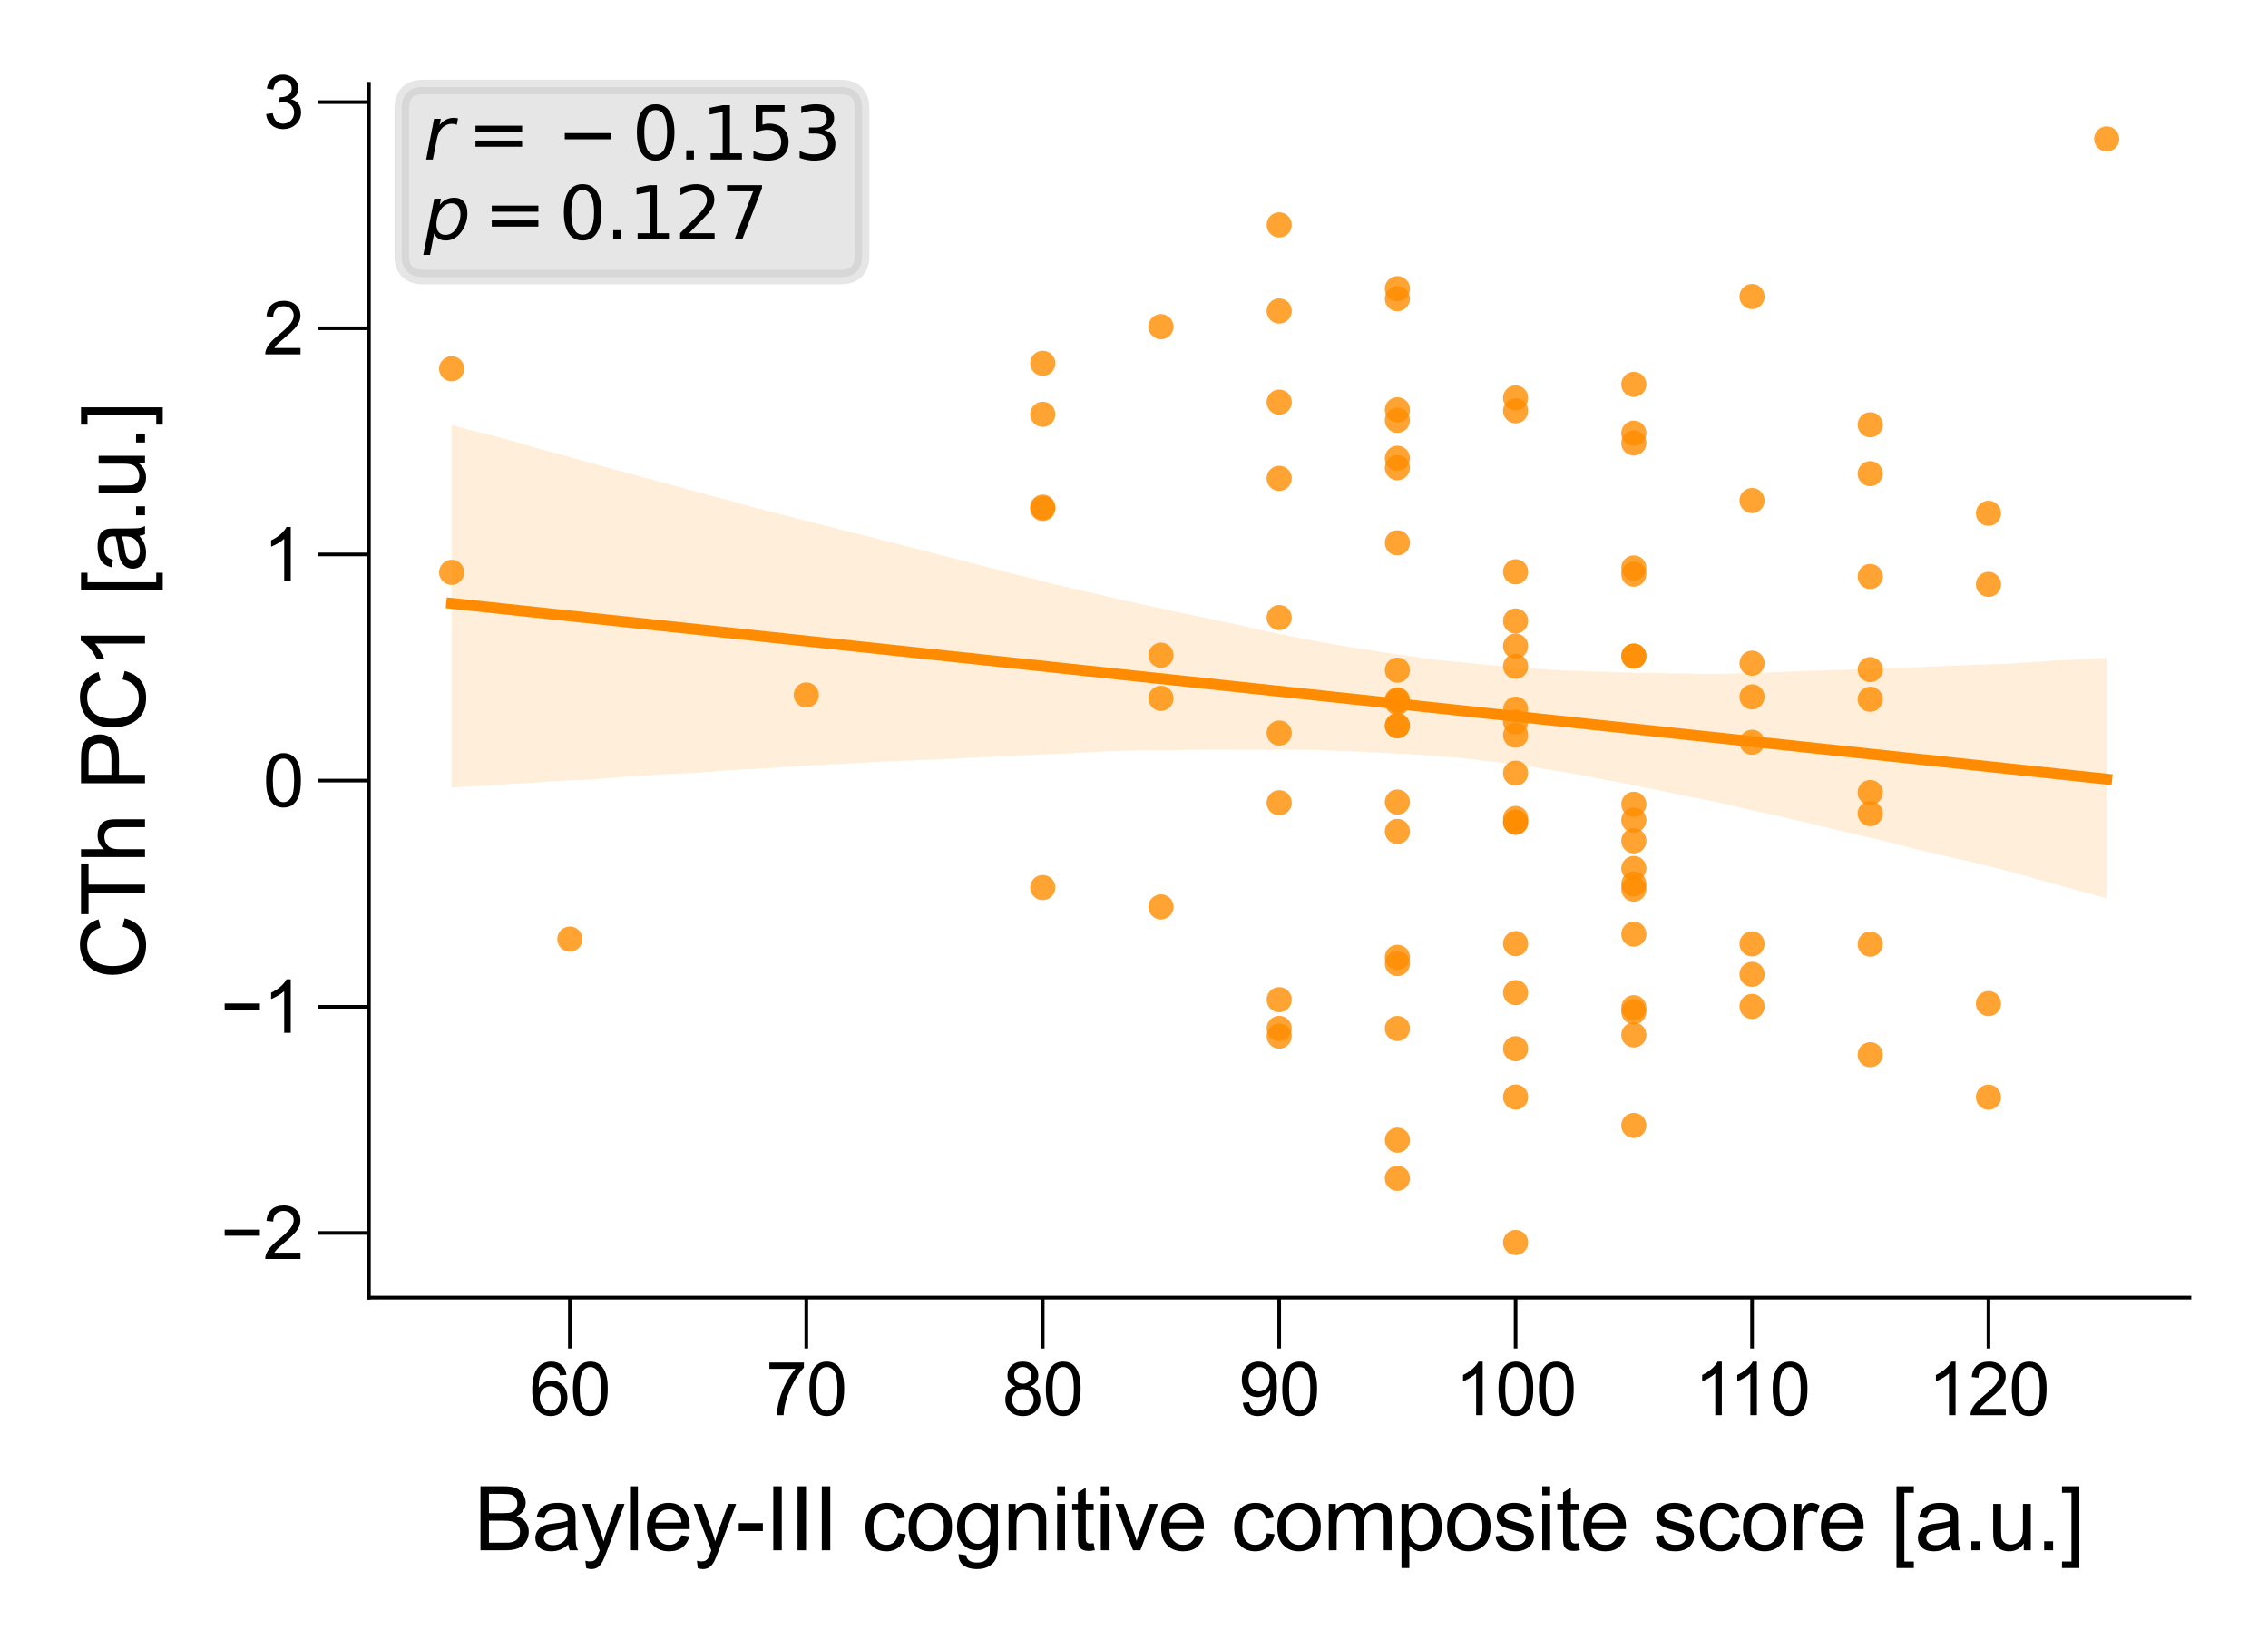 <?xml version="1.0" encoding="utf-8" standalone="no"?>
<!DOCTYPE svg PUBLIC "-//W3C//DTD SVG 1.1//EN"
  "http://www.w3.org/Graphics/SVG/1.1/DTD/svg11.dtd">
<svg xmlns:xlink="http://www.w3.org/1999/xlink" width="155.906pt" height="113.386pt" viewBox="0 0 155.906 113.386" xmlns="http://www.w3.org/2000/svg" version="1.1">
 <defs>
  <style type="text/css">*{stroke-linejoin: round; stroke-linecap: butt}</style>
 </defs>
 <g id="figure_1">
  <g id="patch_1">
   <path d="M 0 113.386 
L 155.906 113.386 
L 155.906 0 
L 0 0 
z
" style="fill: #ffffff"/>
  </g>
  <g id="axes_1">
   <g id="patch_2">
    <path d="M 25.36 89.218 
L 150.506 89.218 
L 150.506 5.759 
L 25.36 5.759 
z
" style="fill: #ffffff"/>
   </g>
   <g id="PathCollection_1">
    <defs>
     <path id="C0_0_7a304522f4" d="M 0 0.866 
C 0.23 0.866 0.45 0.775 0.612 0.612 
C 0.775 0.45 0.866 0.23 0.866 -0 
C 0.866 -0.23 0.775 -0.45 0.612 -0.612 
C 0.45 -0.775 0.23 -0.866 0 -0.866 
C -0.23 -0.866 -0.45 -0.775 -0.612 -0.612 
C -0.775 -0.45 -0.866 -0.23 -0.866 0 
C -0.866 0.23 -0.775 0.45 -0.612 0.612 
C -0.45 0.775 -0.23 0.866 0 0.866 
z
"/>
    </defs>
    <g clip-path="url(#pf66a30c8e8)">
     <use xlink:href="#C0_0_7a304522f4" x="87.933" y="55.193" style="fill: #ff8c00; fill-opacity: 0.8"/>
    </g>
    <g clip-path="url(#pf66a30c8e8)">
     <use xlink:href="#C0_0_7a304522f4" x="39.175" y="64.567" style="fill: #ff8c00; fill-opacity: 0.8"/>
    </g>
    <g clip-path="url(#pf66a30c8e8)">
     <use xlink:href="#C0_0_7a304522f4" x="71.68" y="61.022" style="fill: #ff8c00; fill-opacity: 0.8"/>
    </g>
    <g clip-path="url(#pf66a30c8e8)">
     <use xlink:href="#C0_0_7a304522f4" x="96.059" y="65.82" style="fill: #ff8c00; fill-opacity: 0.8"/>
    </g>
    <g clip-path="url(#pf66a30c8e8)">
     <use xlink:href="#C0_0_7a304522f4" x="136.691" y="75.437" style="fill: #ff8c00; fill-opacity: 0.8"/>
    </g>
    <g clip-path="url(#pf66a30c8e8)">
     <use xlink:href="#C0_0_7a304522f4" x="104.185" y="75.426" style="fill: #ff8c00; fill-opacity: 0.8"/>
    </g>
    <g clip-path="url(#pf66a30c8e8)">
     <use xlink:href="#C0_0_7a304522f4" x="104.185" y="85.425" style="fill: #ff8c00; fill-opacity: 0.8"/>
    </g>
    <g clip-path="url(#pf66a30c8e8)">
     <use xlink:href="#C0_0_7a304522f4" x="144.817" y="9.552" style="fill: #ff8c00; fill-opacity: 0.8"/>
    </g>
    <g clip-path="url(#pf66a30c8e8)">
     <use xlink:href="#C0_0_7a304522f4" x="112.312" y="26.428" style="fill: #ff8c00; fill-opacity: 0.8"/>
    </g>
    <g clip-path="url(#pf66a30c8e8)">
     <use xlink:href="#C0_0_7a304522f4" x="128.564" y="32.568" style="fill: #ff8c00; fill-opacity: 0.8"/>
    </g>
    <g clip-path="url(#pf66a30c8e8)">
     <use xlink:href="#C0_0_7a304522f4" x="112.312" y="39.048" style="fill: #ff8c00; fill-opacity: 0.8"/>
    </g>
    <g clip-path="url(#pf66a30c8e8)">
     <use xlink:href="#C0_0_7a304522f4" x="71.68" y="34.961" style="fill: #ff8c00; fill-opacity: 0.8"/>
    </g>
    <g clip-path="url(#pf66a30c8e8)">
     <use xlink:href="#C0_0_7a304522f4" x="55.427" y="47.78" style="fill: #ff8c00; fill-opacity: 0.8"/>
    </g>
    <g clip-path="url(#pf66a30c8e8)">
     <use xlink:href="#C0_0_7a304522f4" x="96.059" y="48.294" style="fill: #ff8c00; fill-opacity: 0.8"/>
    </g>
    <g clip-path="url(#pf66a30c8e8)">
     <use xlink:href="#C0_0_7a304522f4" x="120.438" y="45.596" style="fill: #ff8c00; fill-opacity: 0.8"/>
    </g>
    <g clip-path="url(#pf66a30c8e8)">
     <use xlink:href="#C0_0_7a304522f4" x="96.059" y="81.013" style="fill: #ff8c00; fill-opacity: 0.8"/>
    </g>
    <g clip-path="url(#pf66a30c8e8)">
     <use xlink:href="#C0_0_7a304522f4" x="96.059" y="48.166" style="fill: #ff8c00; fill-opacity: 0.8"/>
    </g>
    <g clip-path="url(#pf66a30c8e8)">
     <use xlink:href="#C0_0_7a304522f4" x="104.185" y="50.546" style="fill: #ff8c00; fill-opacity: 0.8"/>
    </g>
    <g clip-path="url(#pf66a30c8e8)">
     <use xlink:href="#C0_0_7a304522f4" x="112.312" y="71.153" style="fill: #ff8c00; fill-opacity: 0.8"/>
    </g>
    <g clip-path="url(#pf66a30c8e8)">
     <use xlink:href="#C0_0_7a304522f4" x="120.438" y="64.895" style="fill: #ff8c00; fill-opacity: 0.8"/>
    </g>
    <g clip-path="url(#pf66a30c8e8)">
     <use xlink:href="#C0_0_7a304522f4" x="128.564" y="72.515" style="fill: #ff8c00; fill-opacity: 0.8"/>
    </g>
    <g clip-path="url(#pf66a30c8e8)">
     <use xlink:href="#C0_0_7a304522f4" x="96.059" y="28.898" style="fill: #ff8c00; fill-opacity: 0.8"/>
    </g>
    <g clip-path="url(#pf66a30c8e8)">
     <use xlink:href="#C0_0_7a304522f4" x="104.185" y="72.103" style="fill: #ff8c00; fill-opacity: 0.8"/>
    </g>
    <g clip-path="url(#pf66a30c8e8)">
     <use xlink:href="#C0_0_7a304522f4" x="128.564" y="29.206" style="fill: #ff8c00; fill-opacity: 0.8"/>
    </g>
    <g clip-path="url(#pf66a30c8e8)">
     <use xlink:href="#C0_0_7a304522f4" x="104.185" y="42.696" style="fill: #ff8c00; fill-opacity: 0.8"/>
    </g>
    <g clip-path="url(#pf66a30c8e8)">
     <use xlink:href="#C0_0_7a304522f4" x="120.438" y="51.033" style="fill: #ff8c00; fill-opacity: 0.8"/>
    </g>
    <g clip-path="url(#pf66a30c8e8)">
     <use xlink:href="#C0_0_7a304522f4" x="112.312" y="77.378" style="fill: #ff8c00; fill-opacity: 0.8"/>
    </g>
    <g clip-path="url(#pf66a30c8e8)">
     <use xlink:href="#C0_0_7a304522f4" x="104.185" y="49.629" style="fill: #ff8c00; fill-opacity: 0.8"/>
    </g>
    <g clip-path="url(#pf66a30c8e8)">
     <use xlink:href="#C0_0_7a304522f4" x="112.312" y="30.459" style="fill: #ff8c00; fill-opacity: 0.8"/>
    </g>
    <g clip-path="url(#pf66a30c8e8)">
     <use xlink:href="#C0_0_7a304522f4" x="96.059" y="70.712" style="fill: #ff8c00; fill-opacity: 0.8"/>
    </g>
    <g clip-path="url(#pf66a30c8e8)">
     <use xlink:href="#C0_0_7a304522f4" x="87.933" y="68.732" style="fill: #ff8c00; fill-opacity: 0.8"/>
    </g>
    <g clip-path="url(#pf66a30c8e8)">
     <use xlink:href="#C0_0_7a304522f4" x="96.059" y="78.391" style="fill: #ff8c00; fill-opacity: 0.8"/>
    </g>
    <g clip-path="url(#pf66a30c8e8)">
     <use xlink:href="#C0_0_7a304522f4" x="128.564" y="46.037" style="fill: #ff8c00; fill-opacity: 0.8"/>
    </g>
    <g clip-path="url(#pf66a30c8e8)">
     <use xlink:href="#C0_0_7a304522f4" x="104.185" y="48.76" style="fill: #ff8c00; fill-opacity: 0.8"/>
    </g>
    <g clip-path="url(#pf66a30c8e8)">
     <use xlink:href="#C0_0_7a304522f4" x="104.185" y="64.88" style="fill: #ff8c00; fill-opacity: 0.8"/>
    </g>
    <g clip-path="url(#pf66a30c8e8)">
     <use xlink:href="#C0_0_7a304522f4" x="96.059" y="48.121" style="fill: #ff8c00; fill-opacity: 0.8"/>
    </g>
    <g clip-path="url(#pf66a30c8e8)">
     <use xlink:href="#C0_0_7a304522f4" x="104.185" y="56.529" style="fill: #ff8c00; fill-opacity: 0.8"/>
    </g>
    <g clip-path="url(#pf66a30c8e8)">
     <use xlink:href="#C0_0_7a304522f4" x="120.438" y="69.194" style="fill: #ff8c00; fill-opacity: 0.8"/>
    </g>
    <g clip-path="url(#pf66a30c8e8)">
     <use xlink:href="#C0_0_7a304522f4" x="87.933" y="70.707" style="fill: #ff8c00; fill-opacity: 0.8"/>
    </g>
    <g clip-path="url(#pf66a30c8e8)">
     <use xlink:href="#C0_0_7a304522f4" x="104.185" y="28.244" style="fill: #ff8c00; fill-opacity: 0.8"/>
    </g>
    <g clip-path="url(#pf66a30c8e8)">
     <use xlink:href="#C0_0_7a304522f4" x="112.312" y="59.712" style="fill: #ff8c00; fill-opacity: 0.8"/>
    </g>
    <g clip-path="url(#pf66a30c8e8)">
     <use xlink:href="#C0_0_7a304522f4" x="104.185" y="53.158" style="fill: #ff8c00; fill-opacity: 0.8"/>
    </g>
    <g clip-path="url(#pf66a30c8e8)">
     <use xlink:href="#C0_0_7a304522f4" x="87.933" y="15.462" style="fill: #ff8c00; fill-opacity: 0.8"/>
    </g>
    <g clip-path="url(#pf66a30c8e8)">
     <use xlink:href="#C0_0_7a304522f4" x="71.68" y="24.979" style="fill: #ff8c00; fill-opacity: 0.8"/>
    </g>
    <g clip-path="url(#pf66a30c8e8)">
     <use xlink:href="#C0_0_7a304522f4" x="112.312" y="57.812" style="fill: #ff8c00; fill-opacity: 0.8"/>
    </g>
    <g clip-path="url(#pf66a30c8e8)">
     <use xlink:href="#C0_0_7a304522f4" x="96.059" y="49.904" style="fill: #ff8c00; fill-opacity: 0.8"/>
    </g>
    <g clip-path="url(#pf66a30c8e8)">
     <use xlink:href="#C0_0_7a304522f4" x="96.059" y="31.511" style="fill: #ff8c00; fill-opacity: 0.8"/>
    </g>
    <g clip-path="url(#pf66a30c8e8)">
     <use xlink:href="#C0_0_7a304522f4" x="104.185" y="39.313" style="fill: #ff8c00; fill-opacity: 0.8"/>
    </g>
    <g clip-path="url(#pf66a30c8e8)">
     <use xlink:href="#C0_0_7a304522f4" x="96.059" y="20.538" style="fill: #ff8c00; fill-opacity: 0.8"/>
    </g>
    <g clip-path="url(#pf66a30c8e8)">
     <use xlink:href="#C0_0_7a304522f4" x="79.806" y="22.461" style="fill: #ff8c00; fill-opacity: 0.8"/>
    </g>
    <g clip-path="url(#pf66a30c8e8)">
     <use xlink:href="#C0_0_7a304522f4" x="136.691" y="35.292" style="fill: #ff8c00; fill-opacity: 0.8"/>
    </g>
    <g clip-path="url(#pf66a30c8e8)">
     <use xlink:href="#C0_0_7a304522f4" x="71.68" y="28.486" style="fill: #ff8c00; fill-opacity: 0.8"/>
    </g>
    <g clip-path="url(#pf66a30c8e8)">
     <use xlink:href="#C0_0_7a304522f4" x="128.564" y="39.637" style="fill: #ff8c00; fill-opacity: 0.8"/>
    </g>
    <g clip-path="url(#pf66a30c8e8)">
     <use xlink:href="#C0_0_7a304522f4" x="96.059" y="37.323" style="fill: #ff8c00; fill-opacity: 0.8"/>
    </g>
    <g clip-path="url(#pf66a30c8e8)">
     <use xlink:href="#C0_0_7a304522f4" x="71.68" y="34.867" style="fill: #ff8c00; fill-opacity: 0.8"/>
    </g>
    <g clip-path="url(#pf66a30c8e8)">
     <use xlink:href="#C0_0_7a304522f4" x="31.048" y="39.351" style="fill: #ff8c00; fill-opacity: 0.8"/>
    </g>
    <g clip-path="url(#pf66a30c8e8)">
     <use xlink:href="#C0_0_7a304522f4" x="112.312" y="45.115" style="fill: #ff8c00; fill-opacity: 0.8"/>
    </g>
    <g clip-path="url(#pf66a30c8e8)">
     <use xlink:href="#C0_0_7a304522f4" x="112.312" y="29.783" style="fill: #ff8c00; fill-opacity: 0.8"/>
    </g>
    <g clip-path="url(#pf66a30c8e8)">
     <use xlink:href="#C0_0_7a304522f4" x="87.933" y="71.235" style="fill: #ff8c00; fill-opacity: 0.8"/>
    </g>
    <g clip-path="url(#pf66a30c8e8)">
     <use xlink:href="#C0_0_7a304522f4" x="96.059" y="57.166" style="fill: #ff8c00; fill-opacity: 0.8"/>
    </g>
    <g clip-path="url(#pf66a30c8e8)">
     <use xlink:href="#C0_0_7a304522f4" x="31.048" y="25.353" style="fill: #ff8c00; fill-opacity: 0.8"/>
    </g>
    <g clip-path="url(#pf66a30c8e8)">
     <use xlink:href="#C0_0_7a304522f4" x="128.564" y="55.938" style="fill: #ff8c00; fill-opacity: 0.8"/>
    </g>
    <g clip-path="url(#pf66a30c8e8)">
     <use xlink:href="#C0_0_7a304522f4" x="112.312" y="55.296" style="fill: #ff8c00; fill-opacity: 0.8"/>
    </g>
    <g clip-path="url(#pf66a30c8e8)">
     <use xlink:href="#C0_0_7a304522f4" x="128.564" y="48.078" style="fill: #ff8c00; fill-opacity: 0.8"/>
    </g>
    <g clip-path="url(#pf66a30c8e8)">
     <use xlink:href="#C0_0_7a304522f4" x="112.312" y="69.282" style="fill: #ff8c00; fill-opacity: 0.8"/>
    </g>
    <g clip-path="url(#pf66a30c8e8)">
     <use xlink:href="#C0_0_7a304522f4" x="128.564" y="54.49" style="fill: #ff8c00; fill-opacity: 0.8"/>
    </g>
    <g clip-path="url(#pf66a30c8e8)">
     <use xlink:href="#C0_0_7a304522f4" x="112.312" y="45.101" style="fill: #ff8c00; fill-opacity: 0.8"/>
    </g>
    <g clip-path="url(#pf66a30c8e8)">
     <use xlink:href="#C0_0_7a304522f4" x="112.312" y="69.562" style="fill: #ff8c00; fill-opacity: 0.8"/>
    </g>
    <g clip-path="url(#pf66a30c8e8)">
     <use xlink:href="#C0_0_7a304522f4" x="112.312" y="60.775" style="fill: #ff8c00; fill-opacity: 0.8"/>
    </g>
    <g clip-path="url(#pf66a30c8e8)">
     <use xlink:href="#C0_0_7a304522f4" x="112.312" y="61.131" style="fill: #ff8c00; fill-opacity: 0.8"/>
    </g>
    <g clip-path="url(#pf66a30c8e8)">
     <use xlink:href="#C0_0_7a304522f4" x="112.312" y="64.225" style="fill: #ff8c00; fill-opacity: 0.8"/>
    </g>
    <g clip-path="url(#pf66a30c8e8)">
     <use xlink:href="#C0_0_7a304522f4" x="87.933" y="50.401" style="fill: #ff8c00; fill-opacity: 0.8"/>
    </g>
    <g clip-path="url(#pf66a30c8e8)">
     <use xlink:href="#C0_0_7a304522f4" x="96.059" y="49.888" style="fill: #ff8c00; fill-opacity: 0.8"/>
    </g>
    <g clip-path="url(#pf66a30c8e8)">
     <use xlink:href="#C0_0_7a304522f4" x="87.933" y="21.383" style="fill: #ff8c00; fill-opacity: 0.8"/>
    </g>
    <g clip-path="url(#pf66a30c8e8)">
     <use xlink:href="#C0_0_7a304522f4" x="104.185" y="45.813" style="fill: #ff8c00; fill-opacity: 0.8"/>
    </g>
    <g clip-path="url(#pf66a30c8e8)">
     <use xlink:href="#C0_0_7a304522f4" x="104.185" y="56.534" style="fill: #ff8c00; fill-opacity: 0.8"/>
    </g>
    <g clip-path="url(#pf66a30c8e8)">
     <use xlink:href="#C0_0_7a304522f4" x="104.185" y="44.421" style="fill: #ff8c00; fill-opacity: 0.8"/>
    </g>
    <g clip-path="url(#pf66a30c8e8)">
     <use xlink:href="#C0_0_7a304522f4" x="128.564" y="64.912" style="fill: #ff8c00; fill-opacity: 0.8"/>
    </g>
    <g clip-path="url(#pf66a30c8e8)">
     <use xlink:href="#C0_0_7a304522f4" x="136.691" y="69" style="fill: #ff8c00; fill-opacity: 0.8"/>
    </g>
    <g clip-path="url(#pf66a30c8e8)">
     <use xlink:href="#C0_0_7a304522f4" x="96.059" y="46.076" style="fill: #ff8c00; fill-opacity: 0.8"/>
    </g>
    <g clip-path="url(#pf66a30c8e8)">
     <use xlink:href="#C0_0_7a304522f4" x="79.806" y="45.048" style="fill: #ff8c00; fill-opacity: 0.8"/>
    </g>
    <g clip-path="url(#pf66a30c8e8)">
     <use xlink:href="#C0_0_7a304522f4" x="87.933" y="42.46" style="fill: #ff8c00; fill-opacity: 0.8"/>
    </g>
    <g clip-path="url(#pf66a30c8e8)">
     <use xlink:href="#C0_0_7a304522f4" x="136.691" y="40.178" style="fill: #ff8c00; fill-opacity: 0.8"/>
    </g>
    <g clip-path="url(#pf66a30c8e8)">
     <use xlink:href="#C0_0_7a304522f4" x="96.059" y="55.145" style="fill: #ff8c00; fill-opacity: 0.8"/>
    </g>
    <g clip-path="url(#pf66a30c8e8)">
     <use xlink:href="#C0_0_7a304522f4" x="104.185" y="56.273" style="fill: #ff8c00; fill-opacity: 0.8"/>
    </g>
    <g clip-path="url(#pf66a30c8e8)">
     <use xlink:href="#C0_0_7a304522f4" x="79.806" y="62.353" style="fill: #ff8c00; fill-opacity: 0.8"/>
    </g>
    <g clip-path="url(#pf66a30c8e8)">
     <use xlink:href="#C0_0_7a304522f4" x="96.059" y="66.248" style="fill: #ff8c00; fill-opacity: 0.8"/>
    </g>
    <g clip-path="url(#pf66a30c8e8)">
     <use xlink:href="#C0_0_7a304522f4" x="96.059" y="28.177" style="fill: #ff8c00; fill-opacity: 0.8"/>
    </g>
    <g clip-path="url(#pf66a30c8e8)">
     <use xlink:href="#C0_0_7a304522f4" x="87.933" y="27.649" style="fill: #ff8c00; fill-opacity: 0.8"/>
    </g>
    <g clip-path="url(#pf66a30c8e8)">
     <use xlink:href="#C0_0_7a304522f4" x="104.185" y="27.361" style="fill: #ff8c00; fill-opacity: 0.8"/>
    </g>
    <g clip-path="url(#pf66a30c8e8)">
     <use xlink:href="#C0_0_7a304522f4" x="112.312" y="39.477" style="fill: #ff8c00; fill-opacity: 0.8"/>
    </g>
    <g clip-path="url(#pf66a30c8e8)">
     <use xlink:href="#C0_0_7a304522f4" x="96.059" y="32.158" style="fill: #ff8c00; fill-opacity: 0.8"/>
    </g>
    <g clip-path="url(#pf66a30c8e8)">
     <use xlink:href="#C0_0_7a304522f4" x="120.438" y="66.988" style="fill: #ff8c00; fill-opacity: 0.8"/>
    </g>
    <g clip-path="url(#pf66a30c8e8)">
     <use xlink:href="#C0_0_7a304522f4" x="87.933" y="32.889" style="fill: #ff8c00; fill-opacity: 0.8"/>
    </g>
    <g clip-path="url(#pf66a30c8e8)">
     <use xlink:href="#C0_0_7a304522f4" x="120.438" y="47.913" style="fill: #ff8c00; fill-opacity: 0.8"/>
    </g>
    <g clip-path="url(#pf66a30c8e8)">
     <use xlink:href="#C0_0_7a304522f4" x="120.438" y="20.389" style="fill: #ff8c00; fill-opacity: 0.8"/>
    </g>
    <g clip-path="url(#pf66a30c8e8)">
     <use xlink:href="#C0_0_7a304522f4" x="79.806" y="48.014" style="fill: #ff8c00; fill-opacity: 0.8"/>
    </g>
    <g clip-path="url(#pf66a30c8e8)">
     <use xlink:href="#C0_0_7a304522f4" x="120.438" y="34.416" style="fill: #ff8c00; fill-opacity: 0.8"/>
    </g>
    <g clip-path="url(#pf66a30c8e8)">
     <use xlink:href="#C0_0_7a304522f4" x="112.312" y="56.385" style="fill: #ff8c00; fill-opacity: 0.8"/>
    </g>
    <g clip-path="url(#pf66a30c8e8)">
     <use xlink:href="#C0_0_7a304522f4" x="104.185" y="68.246" style="fill: #ff8c00; fill-opacity: 0.8"/>
    </g>
    <g clip-path="url(#pf66a30c8e8)">
     <use xlink:href="#C0_0_7a304522f4" x="96.059" y="19.848" style="fill: #ff8c00; fill-opacity: 0.8"/>
    </g>
   </g>
   <g id="PolyCollection_1">
    <path d="M 31.048 29.217 
L 31.048 54.146 
L 32.198 54.072 
L 33.347 54.024 
L 34.496 53.932 
L 35.645 53.868 
L 36.794 53.803 
L 37.944 53.721 
L 39.093 53.655 
L 40.242 53.609 
L 41.391 53.54 
L 42.54 53.436 
L 43.689 53.36 
L 44.839 53.292 
L 45.988 53.223 
L 47.137 53.167 
L 48.286 53.111 
L 49.435 53.017 
L 50.584 52.927 
L 51.734 52.873 
L 52.883 52.809 
L 54.032 52.73 
L 55.181 52.648 
L 56.33 52.597 
L 57.48 52.533 
L 58.629 52.48 
L 59.778 52.415 
L 60.927 52.354 
L 62.076 52.309 
L 63.225 52.263 
L 64.375 52.22 
L 65.524 52.168 
L 66.673 52.102 
L 67.822 52.054 
L 68.971 51.99 
L 70.12 51.938 
L 71.27 51.887 
L 72.419 51.835 
L 73.568 51.8 
L 74.717 51.735 
L 75.866 51.664 
L 77.016 51.622 
L 78.165 51.593 
L 79.314 51.575 
L 80.463 51.581 
L 81.612 51.561 
L 82.761 51.549 
L 83.911 51.537 
L 85.06 51.545 
L 86.209 51.547 
L 87.358 51.555 
L 88.507 51.542 
L 89.657 51.56 
L 90.806 51.57 
L 91.955 51.621 
L 93.104 51.663 
L 94.253 51.725 
L 95.402 51.769 
L 96.552 51.835 
L 97.701 51.896 
L 98.85 51.97 
L 99.999 52.092 
L 101.148 52.202 
L 102.297 52.331 
L 103.447 52.479 
L 104.596 52.635 
L 105.745 52.795 
L 106.894 52.979 
L 108.043 53.176 
L 109.193 53.382 
L 110.342 53.618 
L 111.491 53.813 
L 112.64 54.054 
L 113.789 54.289 
L 114.938 54.522 
L 116.088 54.773 
L 117.237 54.985 
L 118.386 55.234 
L 119.535 55.493 
L 120.684 55.756 
L 121.834 56.004 
L 122.983 56.28 
L 124.132 56.55 
L 125.281 56.817 
L 126.43 57.101 
L 127.579 57.37 
L 128.729 57.634 
L 129.878 57.908 
L 131.027 58.213 
L 132.176 58.492 
L 133.325 58.762 
L 134.474 59.023 
L 135.624 59.292 
L 136.773 59.579 
L 137.922 59.863 
L 139.071 60.171 
L 140.22 60.493 
L 141.37 60.818 
L 142.519 61.133 
L 143.668 61.456 
L 144.817 61.756 
L 144.817 45.232 
L 144.817 45.232 
L 143.668 45.292 
L 142.519 45.354 
L 141.37 45.406 
L 140.22 45.491 
L 139.071 45.56 
L 137.922 45.629 
L 136.773 45.671 
L 135.624 45.719 
L 134.474 45.768 
L 133.325 45.804 
L 132.176 45.855 
L 131.027 45.891 
L 129.878 45.911 
L 128.729 45.953 
L 127.579 46.024 
L 126.43 46.062 
L 125.281 46.098 
L 124.132 46.144 
L 122.983 46.17 
L 121.834 46.223 
L 120.684 46.245 
L 119.535 46.279 
L 118.386 46.337 
L 117.237 46.335 
L 116.088 46.307 
L 114.938 46.295 
L 113.789 46.271 
L 112.64 46.257 
L 111.491 46.231 
L 110.342 46.178 
L 109.193 46.162 
L 108.043 46.116 
L 106.894 46.064 
L 105.745 45.985 
L 104.596 45.901 
L 103.447 45.814 
L 102.297 45.718 
L 101.148 45.596 
L 99.999 45.486 
L 98.85 45.379 
L 97.701 45.218 
L 96.552 45.056 
L 95.402 44.905 
L 94.253 44.715 
L 93.104 44.536 
L 91.955 44.348 
L 90.806 44.142 
L 89.657 43.933 
L 88.507 43.694 
L 87.358 43.465 
L 86.209 43.209 
L 85.06 42.942 
L 83.911 42.705 
L 82.761 42.452 
L 81.612 42.217 
L 80.463 41.977 
L 79.314 41.725 
L 78.165 41.474 
L 77.016 41.222 
L 75.866 40.952 
L 74.717 40.688 
L 73.568 40.418 
L 72.419 40.153 
L 71.27 39.851 
L 70.12 39.57 
L 68.971 39.272 
L 67.822 38.972 
L 66.673 38.679 
L 65.524 38.378 
L 64.375 38.086 
L 63.225 37.784 
L 62.076 37.493 
L 60.927 37.201 
L 59.778 36.906 
L 58.629 36.63 
L 57.48 36.335 
L 56.33 36.039 
L 55.181 35.745 
L 54.032 35.451 
L 52.883 35.158 
L 51.734 34.862 
L 50.584 34.531 
L 49.435 34.238 
L 48.286 33.925 
L 47.137 33.601 
L 45.988 33.291 
L 44.839 32.98 
L 43.689 32.67 
L 42.54 32.368 
L 41.391 32.049 
L 40.242 31.724 
L 39.093 31.398 
L 37.944 31.091 
L 36.794 30.775 
L 35.645 30.438 
L 34.496 30.123 
L 33.347 29.813 
L 32.198 29.537 
L 31.048 29.217 
z
" clip-path="url(#pf66a30c8e8)" style="fill: #ff8c00; fill-opacity: 0.15"/>
   </g>
   <g id="matplotlib.axis_1">
    <g id="xtick_1">
     <g id="line2d_1">
      <defs>
       <path id="md15b99b360" d="M 0 0 
L 0 3.5 
" style="stroke: #000000; stroke-width: 0.25"/>
      </defs>
      <g>
       <use xlink:href="#md15b99b360" x="39.175" y="89.218" style="stroke: #000000; stroke-width: 0.25"/>
      </g>
     </g>
     <g id="text_1">
      <!-- 60 -->
      <g transform="translate(36.394 97.297) scale(0.05 -0.05)">
       <defs>
        <path id="ArialMT-36" d="M 3184 3459 
L 2625 3416 
Q 2550 3747 2413 3897 
Q 2184 4138 1850 4138 
Q 1581 4138 1378 3988 
Q 1113 3794 959 3422 
Q 806 3050 800 2363 
Q 1003 2672 1297 2822 
Q 1591 2972 1913 2972 
Q 2475 2972 2870 2558 
Q 3266 2144 3266 1488 
Q 3266 1056 3080 686 
Q 2894 316 2569 119 
Q 2244 -78 1831 -78 
Q 1128 -78 684 439 
Q 241 956 241 2144 
Q 241 3472 731 4075 
Q 1159 4600 1884 4600 
Q 2425 4600 2770 4297 
Q 3116 3994 3184 3459 
z
M 888 1484 
Q 888 1194 1011 928 
Q 1134 663 1356 523 
Q 1578 384 1822 384 
Q 2178 384 2434 671 
Q 2691 959 2691 1453 
Q 2691 1928 2437 2201 
Q 2184 2475 1800 2475 
Q 1419 2475 1153 2201 
Q 888 1928 888 1484 
z
" transform="scale(0.016)"/>
        <path id="ArialMT-30" d="M 266 2259 
Q 266 3072 433 3567 
Q 600 4063 929 4331 
Q 1259 4600 1759 4600 
Q 2128 4600 2406 4451 
Q 2684 4303 2865 4023 
Q 3047 3744 3150 3342 
Q 3253 2941 3253 2259 
Q 3253 1453 3087 958 
Q 2922 463 2592 192 
Q 2263 -78 1759 -78 
Q 1097 -78 719 397 
Q 266 969 266 2259 
z
M 844 2259 
Q 844 1131 1108 757 
Q 1372 384 1759 384 
Q 2147 384 2411 759 
Q 2675 1134 2675 2259 
Q 2675 3391 2411 3762 
Q 2147 4134 1753 4134 
Q 1366 4134 1134 3806 
Q 844 3388 844 2259 
z
" transform="scale(0.016)"/>
       </defs>
       <use xlink:href="#ArialMT-36"/>
       <use xlink:href="#ArialMT-30" x="55.615"/>
      </g>
     </g>
    </g>
    <g id="xtick_2">
     <g id="line2d_2">
      <g>
       <use xlink:href="#md15b99b360" x="55.427" y="89.218" style="stroke: #000000; stroke-width: 0.25"/>
      </g>
     </g>
     <g id="text_2">
      <!-- 70 -->
      <g transform="translate(52.647 97.297) scale(0.05 -0.05)">
       <defs>
        <path id="ArialMT-37" d="M 303 3981 
L 303 4522 
L 3269 4522 
L 3269 4084 
Q 2831 3619 2401 2847 
Q 1972 2075 1738 1259 
Q 1569 684 1522 0 
L 944 0 
Q 953 541 1156 1306 
Q 1359 2072 1739 2783 
Q 2119 3494 2547 3981 
L 303 3981 
z
" transform="scale(0.016)"/>
       </defs>
       <use xlink:href="#ArialMT-37"/>
       <use xlink:href="#ArialMT-30" x="55.615"/>
      </g>
     </g>
    </g>
    <g id="xtick_3">
     <g id="line2d_3">
      <g>
       <use xlink:href="#md15b99b360" x="71.68" y="89.218" style="stroke: #000000; stroke-width: 0.25"/>
      </g>
     </g>
     <g id="text_3">
      <!-- 80 -->
      <g transform="translate(68.9 97.297) scale(0.05 -0.05)">
       <defs>
        <path id="ArialMT-38" d="M 1131 2484 
Q 781 2613 612 2850 
Q 444 3088 444 3419 
Q 444 3919 803 4259 
Q 1163 4600 1759 4600 
Q 2359 4600 2725 4251 
Q 3091 3903 3091 3403 
Q 3091 3084 2923 2848 
Q 2756 2613 2416 2484 
Q 2838 2347 3058 2040 
Q 3278 1734 3278 1309 
Q 3278 722 2862 322 
Q 2447 -78 1769 -78 
Q 1091 -78 675 323 
Q 259 725 259 1325 
Q 259 1772 486 2073 
Q 713 2375 1131 2484 
z
M 1019 3438 
Q 1019 3113 1228 2906 
Q 1438 2700 1772 2700 
Q 2097 2700 2305 2904 
Q 2513 3109 2513 3406 
Q 2513 3716 2298 3927 
Q 2084 4138 1766 4138 
Q 1444 4138 1231 3931 
Q 1019 3725 1019 3438 
z
M 838 1322 
Q 838 1081 952 856 
Q 1066 631 1291 507 
Q 1516 384 1775 384 
Q 2178 384 2440 643 
Q 2703 903 2703 1303 
Q 2703 1709 2433 1975 
Q 2163 2241 1756 2241 
Q 1359 2241 1098 1978 
Q 838 1716 838 1322 
z
" transform="scale(0.016)"/>
       </defs>
       <use xlink:href="#ArialMT-38"/>
       <use xlink:href="#ArialMT-30" x="55.615"/>
      </g>
     </g>
    </g>
    <g id="xtick_4">
     <g id="line2d_4">
      <g>
       <use xlink:href="#md15b99b360" x="87.933" y="89.218" style="stroke: #000000; stroke-width: 0.25"/>
      </g>
     </g>
     <g id="text_4">
      <!-- 90 -->
      <g transform="translate(85.152 97.297) scale(0.05 -0.05)">
       <defs>
        <path id="ArialMT-39" d="M 350 1059 
L 891 1109 
Q 959 728 1153 556 
Q 1347 384 1650 384 
Q 1909 384 2104 503 
Q 2300 622 2425 820 
Q 2550 1019 2634 1356 
Q 2719 1694 2719 2044 
Q 2719 2081 2716 2156 
Q 2547 1888 2255 1720 
Q 1963 1553 1622 1553 
Q 1053 1553 659 1965 
Q 266 2378 266 3053 
Q 266 3750 677 4175 
Q 1088 4600 1706 4600 
Q 2153 4600 2523 4359 
Q 2894 4119 3086 3673 
Q 3278 3228 3278 2384 
Q 3278 1506 3087 986 
Q 2897 466 2520 194 
Q 2144 -78 1638 -78 
Q 1100 -78 759 220 
Q 419 519 350 1059 
z
M 2653 3081 
Q 2653 3566 2395 3850 
Q 2138 4134 1775 4134 
Q 1400 4134 1122 3828 
Q 844 3522 844 3034 
Q 844 2597 1108 2323 
Q 1372 2050 1759 2050 
Q 2150 2050 2401 2323 
Q 2653 2597 2653 3081 
z
" transform="scale(0.016)"/>
       </defs>
       <use xlink:href="#ArialMT-39"/>
       <use xlink:href="#ArialMT-30" x="55.615"/>
      </g>
     </g>
    </g>
    <g id="xtick_5">
     <g id="line2d_5">
      <g>
       <use xlink:href="#md15b99b360" x="104.185" y="89.218" style="stroke: #000000; stroke-width: 0.25"/>
      </g>
     </g>
     <g id="text_5">
      <!-- 100 -->
      <g transform="translate(100.015 97.297) scale(0.05 -0.05)">
       <defs>
        <path id="ArialMT-31" d="M 2384 0 
L 1822 0 
L 1822 3584 
Q 1619 3391 1289 3197 
Q 959 3003 697 2906 
L 697 3450 
Q 1169 3672 1522 3987 
Q 1875 4303 2022 4600 
L 2384 4600 
L 2384 0 
z
" transform="scale(0.016)"/>
       </defs>
       <use xlink:href="#ArialMT-31"/>
       <use xlink:href="#ArialMT-30" x="55.615"/>
       <use xlink:href="#ArialMT-30" x="111.23"/>
      </g>
     </g>
    </g>
    <g id="xtick_6">
     <g id="line2d_6">
      <g>
       <use xlink:href="#md15b99b360" x="120.438" y="89.218" style="stroke: #000000; stroke-width: 0.25"/>
      </g>
     </g>
     <g id="text_6">
      <!-- 110 -->
      <g transform="translate(116.452 97.297) scale(0.05 -0.05)">
       <use xlink:href="#ArialMT-31"/>
       <use xlink:href="#ArialMT-31" x="48.24"/>
       <use xlink:href="#ArialMT-30" x="103.855"/>
      </g>
     </g>
    </g>
    <g id="xtick_7">
     <g id="line2d_7">
      <g>
       <use xlink:href="#md15b99b360" x="136.691" y="89.218" style="stroke: #000000; stroke-width: 0.25"/>
      </g>
     </g>
     <g id="text_7">
      <!-- 120 -->
      <g transform="translate(132.52 97.297) scale(0.05 -0.05)">
       <defs>
        <path id="ArialMT-32" d="M 3222 541 
L 3222 0 
L 194 0 
Q 188 203 259 391 
Q 375 700 629 1000 
Q 884 1300 1366 1694 
Q 2113 2306 2375 2664 
Q 2638 3022 2638 3341 
Q 2638 3675 2398 3904 
Q 2159 4134 1775 4134 
Q 1369 4134 1125 3890 
Q 881 3647 878 3216 
L 300 3275 
Q 359 3922 746 4261 
Q 1134 4600 1788 4600 
Q 2447 4600 2831 4234 
Q 3216 3869 3216 3328 
Q 3216 3053 3103 2787 
Q 2991 2522 2730 2228 
Q 2469 1934 1863 1422 
Q 1356 997 1212 845 
Q 1069 694 975 541 
L 3222 541 
z
" transform="scale(0.016)"/>
       </defs>
       <use xlink:href="#ArialMT-31"/>
       <use xlink:href="#ArialMT-32" x="55.615"/>
       <use xlink:href="#ArialMT-30" x="111.23"/>
      </g>
     </g>
    </g>
    <g id="text_8">
     <!-- Bayley-III cognitive composite score [a.u.] -->
     <g transform="translate(32.578 106.586) scale(0.06 -0.06)">
      <defs>
       <path id="ArialMT-42" d="M 469 0 
L 469 4581 
L 2188 4581 
Q 2713 4581 3030 4442 
Q 3347 4303 3526 4014 
Q 3706 3725 3706 3409 
Q 3706 3116 3547 2856 
Q 3388 2597 3066 2438 
Q 3481 2316 3704 2022 
Q 3928 1728 3928 1328 
Q 3928 1006 3792 729 
Q 3656 453 3456 303 
Q 3256 153 2954 76 
Q 2653 0 2216 0 
L 469 0 
z
M 1075 2656 
L 2066 2656 
Q 2469 2656 2644 2709 
Q 2875 2778 2992 2937 
Q 3109 3097 3109 3338 
Q 3109 3566 3000 3739 
Q 2891 3913 2687 3977 
Q 2484 4041 1991 4041 
L 1075 4041 
L 1075 2656 
z
M 1075 541 
L 2216 541 
Q 2509 541 2628 563 
Q 2838 600 2978 687 
Q 3119 775 3209 942 
Q 3300 1109 3300 1328 
Q 3300 1584 3169 1773 
Q 3038 1963 2805 2039 
Q 2572 2116 2134 2116 
L 1075 2116 
L 1075 541 
z
" transform="scale(0.016)"/>
       <path id="ArialMT-61" d="M 2588 409 
Q 2275 144 1986 34 
Q 1697 -75 1366 -75 
Q 819 -75 525 192 
Q 231 459 231 875 
Q 231 1119 342 1320 
Q 453 1522 633 1644 
Q 813 1766 1038 1828 
Q 1203 1872 1538 1913 
Q 2219 1994 2541 2106 
Q 2544 2222 2544 2253 
Q 2544 2597 2384 2738 
Q 2169 2928 1744 2928 
Q 1347 2928 1158 2789 
Q 969 2650 878 2297 
L 328 2372 
Q 403 2725 575 2942 
Q 747 3159 1072 3276 
Q 1397 3394 1825 3394 
Q 2250 3394 2515 3294 
Q 2781 3194 2906 3042 
Q 3031 2891 3081 2659 
Q 3109 2516 3109 2141 
L 3109 1391 
Q 3109 606 3145 398 
Q 3181 191 3288 0 
L 2700 0 
Q 2613 175 2588 409 
z
M 2541 1666 
Q 2234 1541 1622 1453 
Q 1275 1403 1131 1340 
Q 988 1278 909 1158 
Q 831 1038 831 891 
Q 831 666 1001 516 
Q 1172 366 1500 366 
Q 1825 366 2078 508 
Q 2331 650 2450 897 
Q 2541 1088 2541 1459 
L 2541 1666 
z
" transform="scale(0.016)"/>
       <path id="ArialMT-79" d="M 397 -1278 
L 334 -750 
Q 519 -800 656 -800 
Q 844 -800 956 -737 
Q 1069 -675 1141 -563 
Q 1194 -478 1313 -144 
Q 1328 -97 1363 -6 
L 103 3319 
L 709 3319 
L 1400 1397 
Q 1534 1031 1641 628 
Q 1738 1016 1872 1384 
L 2581 3319 
L 3144 3319 
L 1881 -56 
Q 1678 -603 1566 -809 
Q 1416 -1088 1222 -1217 
Q 1028 -1347 759 -1347 
Q 597 -1347 397 -1278 
z
" transform="scale(0.016)"/>
       <path id="ArialMT-6c" d="M 409 0 
L 409 4581 
L 972 4581 
L 972 0 
L 409 0 
z
" transform="scale(0.016)"/>
       <path id="ArialMT-65" d="M 2694 1069 
L 3275 997 
Q 3138 488 2766 206 
Q 2394 -75 1816 -75 
Q 1088 -75 661 373 
Q 234 822 234 1631 
Q 234 2469 665 2931 
Q 1097 3394 1784 3394 
Q 2450 3394 2872 2941 
Q 3294 2488 3294 1666 
Q 3294 1616 3291 1516 
L 816 1516 
Q 847 969 1125 678 
Q 1403 388 1819 388 
Q 2128 388 2347 550 
Q 2566 713 2694 1069 
z
M 847 1978 
L 2700 1978 
Q 2663 2397 2488 2606 
Q 2219 2931 1791 2931 
Q 1403 2931 1139 2672 
Q 875 2413 847 1978 
z
" transform="scale(0.016)"/>
       <path id="ArialMT-2d" d="M 203 1375 
L 203 1941 
L 1931 1941 
L 1931 1375 
L 203 1375 
z
" transform="scale(0.016)"/>
       <path id="ArialMT-49" d="M 597 0 
L 597 4581 
L 1203 4581 
L 1203 0 
L 597 0 
z
" transform="scale(0.016)"/>
       <path id="ArialMT-20" transform="scale(0.016)"/>
       <path id="ArialMT-63" d="M 2588 1216 
L 3141 1144 
Q 3050 572 2676 248 
Q 2303 -75 1759 -75 
Q 1078 -75 664 370 
Q 250 816 250 1647 
Q 250 2184 428 2587 
Q 606 2991 970 3192 
Q 1334 3394 1763 3394 
Q 2303 3394 2647 3120 
Q 2991 2847 3088 2344 
L 2541 2259 
Q 2463 2594 2264 2762 
Q 2066 2931 1784 2931 
Q 1359 2931 1093 2626 
Q 828 2322 828 1663 
Q 828 994 1084 691 
Q 1341 388 1753 388 
Q 2084 388 2306 591 
Q 2528 794 2588 1216 
z
" transform="scale(0.016)"/>
       <path id="ArialMT-6f" d="M 213 1659 
Q 213 2581 725 3025 
Q 1153 3394 1769 3394 
Q 2453 3394 2887 2945 
Q 3322 2497 3322 1706 
Q 3322 1066 3130 698 
Q 2938 331 2570 128 
Q 2203 -75 1769 -75 
Q 1072 -75 642 372 
Q 213 819 213 1659 
z
M 791 1659 
Q 791 1022 1069 705 
Q 1347 388 1769 388 
Q 2188 388 2466 706 
Q 2744 1025 2744 1678 
Q 2744 2294 2464 2611 
Q 2184 2928 1769 2928 
Q 1347 2928 1069 2612 
Q 791 2297 791 1659 
z
" transform="scale(0.016)"/>
       <path id="ArialMT-67" d="M 319 -275 
L 866 -356 
Q 900 -609 1056 -725 
Q 1266 -881 1628 -881 
Q 2019 -881 2231 -725 
Q 2444 -569 2519 -288 
Q 2563 -116 2559 434 
Q 2191 0 1641 0 
Q 956 0 581 494 
Q 206 988 206 1678 
Q 206 2153 378 2554 
Q 550 2956 876 3175 
Q 1203 3394 1644 3394 
Q 2231 3394 2613 2919 
L 2613 3319 
L 3131 3319 
L 3131 450 
Q 3131 -325 2973 -648 
Q 2816 -972 2473 -1159 
Q 2131 -1347 1631 -1347 
Q 1038 -1347 672 -1080 
Q 306 -813 319 -275 
z
M 784 1719 
Q 784 1066 1043 766 
Q 1303 466 1694 466 
Q 2081 466 2343 764 
Q 2606 1063 2606 1700 
Q 2606 2309 2336 2618 
Q 2066 2928 1684 2928 
Q 1309 2928 1046 2623 
Q 784 2319 784 1719 
z
" transform="scale(0.016)"/>
       <path id="ArialMT-6e" d="M 422 0 
L 422 3319 
L 928 3319 
L 928 2847 
Q 1294 3394 1984 3394 
Q 2284 3394 2536 3286 
Q 2788 3178 2913 3003 
Q 3038 2828 3088 2588 
Q 3119 2431 3119 2041 
L 3119 0 
L 2556 0 
L 2556 2019 
Q 2556 2363 2490 2533 
Q 2425 2703 2258 2804 
Q 2091 2906 1866 2906 
Q 1506 2906 1245 2678 
Q 984 2450 984 1813 
L 984 0 
L 422 0 
z
" transform="scale(0.016)"/>
       <path id="ArialMT-69" d="M 425 3934 
L 425 4581 
L 988 4581 
L 988 3934 
L 425 3934 
z
M 425 0 
L 425 3319 
L 988 3319 
L 988 0 
L 425 0 
z
" transform="scale(0.016)"/>
       <path id="ArialMT-74" d="M 1650 503 
L 1731 6 
Q 1494 -44 1306 -44 
Q 1000 -44 831 53 
Q 663 150 594 308 
Q 525 466 525 972 
L 525 2881 
L 113 2881 
L 113 3319 
L 525 3319 
L 525 4141 
L 1084 4478 
L 1084 3319 
L 1650 3319 
L 1650 2881 
L 1084 2881 
L 1084 941 
Q 1084 700 1114 631 
Q 1144 563 1211 522 
Q 1278 481 1403 481 
Q 1497 481 1650 503 
z
" transform="scale(0.016)"/>
       <path id="ArialMT-76" d="M 1344 0 
L 81 3319 
L 675 3319 
L 1388 1331 
Q 1503 1009 1600 663 
Q 1675 925 1809 1294 
L 2547 3319 
L 3125 3319 
L 1869 0 
L 1344 0 
z
" transform="scale(0.016)"/>
       <path id="ArialMT-6d" d="M 422 0 
L 422 3319 
L 925 3319 
L 925 2853 
Q 1081 3097 1340 3245 
Q 1600 3394 1931 3394 
Q 2300 3394 2536 3241 
Q 2772 3088 2869 2813 
Q 3263 3394 3894 3394 
Q 4388 3394 4653 3120 
Q 4919 2847 4919 2278 
L 4919 0 
L 4359 0 
L 4359 2091 
Q 4359 2428 4304 2576 
Q 4250 2725 4106 2815 
Q 3963 2906 3769 2906 
Q 3419 2906 3187 2673 
Q 2956 2441 2956 1928 
L 2956 0 
L 2394 0 
L 2394 2156 
Q 2394 2531 2256 2718 
Q 2119 2906 1806 2906 
Q 1569 2906 1367 2781 
Q 1166 2656 1075 2415 
Q 984 2175 984 1722 
L 984 0 
L 422 0 
z
" transform="scale(0.016)"/>
       <path id="ArialMT-70" d="M 422 -1272 
L 422 3319 
L 934 3319 
L 934 2888 
Q 1116 3141 1344 3267 
Q 1572 3394 1897 3394 
Q 2322 3394 2647 3175 
Q 2972 2956 3137 2557 
Q 3303 2159 3303 1684 
Q 3303 1175 3120 767 
Q 2938 359 2589 142 
Q 2241 -75 1856 -75 
Q 1575 -75 1351 44 
Q 1128 163 984 344 
L 984 -1272 
L 422 -1272 
z
M 931 1641 
Q 931 1000 1190 694 
Q 1450 388 1819 388 
Q 2194 388 2461 705 
Q 2728 1022 2728 1688 
Q 2728 2322 2467 2637 
Q 2206 2953 1844 2953 
Q 1484 2953 1207 2617 
Q 931 2281 931 1641 
z
" transform="scale(0.016)"/>
       <path id="ArialMT-73" d="M 197 991 
L 753 1078 
Q 800 744 1014 566 
Q 1228 388 1613 388 
Q 2000 388 2187 545 
Q 2375 703 2375 916 
Q 2375 1106 2209 1216 
Q 2094 1291 1634 1406 
Q 1016 1563 777 1677 
Q 538 1791 414 1992 
Q 291 2194 291 2438 
Q 291 2659 392 2848 
Q 494 3038 669 3163 
Q 800 3259 1026 3326 
Q 1253 3394 1513 3394 
Q 1903 3394 2198 3281 
Q 2494 3169 2634 2976 
Q 2775 2784 2828 2463 
L 2278 2388 
Q 2241 2644 2061 2787 
Q 1881 2931 1553 2931 
Q 1166 2931 1000 2803 
Q 834 2675 834 2503 
Q 834 2394 903 2306 
Q 972 2216 1119 2156 
Q 1203 2125 1616 2013 
Q 2213 1853 2448 1751 
Q 2684 1650 2818 1456 
Q 2953 1263 2953 975 
Q 2953 694 2789 445 
Q 2625 197 2315 61 
Q 2006 -75 1616 -75 
Q 969 -75 630 194 
Q 291 463 197 991 
z
" transform="scale(0.016)"/>
       <path id="ArialMT-72" d="M 416 0 
L 416 3319 
L 922 3319 
L 922 2816 
Q 1116 3169 1280 3281 
Q 1444 3394 1641 3394 
Q 1925 3394 2219 3213 
L 2025 2691 
Q 1819 2813 1613 2813 
Q 1428 2813 1281 2702 
Q 1134 2591 1072 2394 
Q 978 2094 978 1738 
L 978 0 
L 416 0 
z
" transform="scale(0.016)"/>
       <path id="ArialMT-5b" d="M 434 -1272 
L 434 4581 
L 1675 4581 
L 1675 4116 
L 997 4116 
L 997 -806 
L 1675 -806 
L 1675 -1272 
L 434 -1272 
z
" transform="scale(0.016)"/>
       <path id="ArialMT-2e" d="M 581 0 
L 581 641 
L 1222 641 
L 1222 0 
L 581 0 
z
" transform="scale(0.016)"/>
       <path id="ArialMT-75" d="M 2597 0 
L 2597 488 
Q 2209 -75 1544 -75 
Q 1250 -75 995 37 
Q 741 150 617 320 
Q 494 491 444 738 
Q 409 903 409 1263 
L 409 3319 
L 972 3319 
L 972 1478 
Q 972 1038 1006 884 
Q 1059 663 1231 536 
Q 1403 409 1656 409 
Q 1909 409 2131 539 
Q 2353 669 2445 892 
Q 2538 1116 2538 1541 
L 2538 3319 
L 3100 3319 
L 3100 0 
L 2597 0 
z
" transform="scale(0.016)"/>
       <path id="ArialMT-5d" d="M 1363 -1272 
L 122 -1272 
L 122 -806 
L 800 -806 
L 800 4116 
L 122 4116 
L 122 4581 
L 1363 4581 
L 1363 -1272 
z
" transform="scale(0.016)"/>
      </defs>
      <use xlink:href="#ArialMT-42"/>
      <use xlink:href="#ArialMT-61" x="66.699"/>
      <use xlink:href="#ArialMT-79" x="122.314"/>
      <use xlink:href="#ArialMT-6c" x="172.314"/>
      <use xlink:href="#ArialMT-65" x="194.531"/>
      <use xlink:href="#ArialMT-79" x="250.146"/>
      <use xlink:href="#ArialMT-2d" x="300.146"/>
      <use xlink:href="#ArialMT-49" x="333.447"/>
      <use xlink:href="#ArialMT-49" x="361.23"/>
      <use xlink:href="#ArialMT-49" x="389.014"/>
      <use xlink:href="#ArialMT-20" x="416.797"/>
      <use xlink:href="#ArialMT-63" x="444.58"/>
      <use xlink:href="#ArialMT-6f" x="494.58"/>
      <use xlink:href="#ArialMT-67" x="550.195"/>
      <use xlink:href="#ArialMT-6e" x="605.811"/>
      <use xlink:href="#ArialMT-69" x="661.426"/>
      <use xlink:href="#ArialMT-74" x="683.643"/>
      <use xlink:href="#ArialMT-69" x="711.426"/>
      <use xlink:href="#ArialMT-76" x="733.643"/>
      <use xlink:href="#ArialMT-65" x="783.643"/>
      <use xlink:href="#ArialMT-20" x="839.258"/>
      <use xlink:href="#ArialMT-63" x="867.041"/>
      <use xlink:href="#ArialMT-6f" x="917.041"/>
      <use xlink:href="#ArialMT-6d" x="972.656"/>
      <use xlink:href="#ArialMT-70" x="1055.957"/>
      <use xlink:href="#ArialMT-6f" x="1111.572"/>
      <use xlink:href="#ArialMT-73" x="1167.188"/>
      <use xlink:href="#ArialMT-69" x="1217.188"/>
      <use xlink:href="#ArialMT-74" x="1239.404"/>
      <use xlink:href="#ArialMT-65" x="1267.188"/>
      <use xlink:href="#ArialMT-20" x="1322.803"/>
      <use xlink:href="#ArialMT-73" x="1350.586"/>
      <use xlink:href="#ArialMT-63" x="1400.586"/>
      <use xlink:href="#ArialMT-6f" x="1450.586"/>
      <use xlink:href="#ArialMT-72" x="1506.201"/>
      <use xlink:href="#ArialMT-65" x="1539.502"/>
      <use xlink:href="#ArialMT-20" x="1595.117"/>
      <use xlink:href="#ArialMT-5b" x="1622.9"/>
      <use xlink:href="#ArialMT-61" x="1650.684"/>
      <use xlink:href="#ArialMT-2e" x="1706.299"/>
      <use xlink:href="#ArialMT-75" x="1734.082"/>
      <use xlink:href="#ArialMT-2e" x="1789.697"/>
      <use xlink:href="#ArialMT-5d" x="1817.48"/>
     </g>
    </g>
   </g>
   <g id="matplotlib.axis_2">
    <g id="ytick_1">
     <g id="line2d_8">
      <defs>
       <path id="m28f8dd9cd2" d="M 0 0 
L -3.5 0 
" style="stroke: #000000; stroke-width: 0.25"/>
      </defs>
      <g>
       <use xlink:href="#m28f8dd9cd2" x="25.36" y="84.77" style="stroke: #000000; stroke-width: 0.25"/>
      </g>
     </g>
     <g id="text_9">
      <!-- −2 -->
      <g transform="translate(15.159 86.56) scale(0.05 -0.05)">
       <defs>
        <path id="ArialMT-2212" d="M 3381 1997 
L 356 1997 
L 356 2522 
L 3381 2522 
L 3381 1997 
z
" transform="scale(0.016)"/>
       </defs>
       <use xlink:href="#ArialMT-2212"/>
       <use xlink:href="#ArialMT-32" x="58.398"/>
      </g>
     </g>
    </g>
    <g id="ytick_2">
     <g id="line2d_9">
      <g>
       <use xlink:href="#m28f8dd9cd2" x="25.36" y="69.221" style="stroke: #000000; stroke-width: 0.25"/>
      </g>
     </g>
     <g id="text_10">
      <!-- −1 -->
      <g transform="translate(15.159 71.01) scale(0.05 -0.05)">
       <use xlink:href="#ArialMT-2212"/>
       <use xlink:href="#ArialMT-31" x="58.398"/>
      </g>
     </g>
    </g>
    <g id="ytick_3">
     <g id="line2d_10">
      <g>
       <use xlink:href="#m28f8dd9cd2" x="25.36" y="53.671" style="stroke: #000000; stroke-width: 0.25"/>
      </g>
     </g>
     <g id="text_11">
      <!-- 0 -->
      <g transform="translate(18.08 55.46) scale(0.05 -0.05)">
       <use xlink:href="#ArialMT-30"/>
      </g>
     </g>
    </g>
    <g id="ytick_4">
     <g id="line2d_11">
      <g>
       <use xlink:href="#m28f8dd9cd2" x="25.36" y="38.121" style="stroke: #000000; stroke-width: 0.25"/>
      </g>
     </g>
     <g id="text_12">
      <!-- 1 -->
      <g transform="translate(18.08 39.911) scale(0.05 -0.05)">
       <use xlink:href="#ArialMT-31"/>
      </g>
     </g>
    </g>
    <g id="ytick_5">
     <g id="line2d_12">
      <g>
       <use xlink:href="#m28f8dd9cd2" x="25.36" y="22.571" style="stroke: #000000; stroke-width: 0.25"/>
      </g>
     </g>
     <g id="text_13">
      <!-- 2 -->
      <g transform="translate(18.08 24.361) scale(0.05 -0.05)">
       <use xlink:href="#ArialMT-32"/>
      </g>
     </g>
    </g>
    <g id="ytick_6">
     <g id="line2d_13">
      <g>
       <use xlink:href="#m28f8dd9cd2" x="25.36" y="7.022" style="stroke: #000000; stroke-width: 0.25"/>
      </g>
     </g>
     <g id="text_14">
      <!-- 3 -->
      <g transform="translate(18.08 8.811) scale(0.05 -0.05)">
       <defs>
        <path id="ArialMT-33" d="M 269 1209 
L 831 1284 
Q 928 806 1161 595 
Q 1394 384 1728 384 
Q 2125 384 2398 659 
Q 2672 934 2672 1341 
Q 2672 1728 2419 1979 
Q 2166 2231 1775 2231 
Q 1616 2231 1378 2169 
L 1441 2663 
Q 1497 2656 1531 2656 
Q 1891 2656 2178 2843 
Q 2466 3031 2466 3422 
Q 2466 3731 2256 3934 
Q 2047 4138 1716 4138 
Q 1388 4138 1169 3931 
Q 950 3725 888 3313 
L 325 3413 
Q 428 3978 793 4289 
Q 1159 4600 1703 4600 
Q 2078 4600 2393 4439 
Q 2709 4278 2876 4000 
Q 3044 3722 3044 3409 
Q 3044 3113 2884 2869 
Q 2725 2625 2413 2481 
Q 2819 2388 3044 2092 
Q 3269 1797 3269 1353 
Q 3269 753 2831 336 
Q 2394 -81 1725 -81 
Q 1122 -81 723 278 
Q 325 638 269 1209 
z
" transform="scale(0.016)"/>
       </defs>
       <use xlink:href="#ArialMT-33"/>
      </g>
     </g>
    </g>
    <g id="text_15">
     <!-- CTh PC1 [a.u.] -->
     <g transform="translate(9.967 67.329) rotate(-90) scale(0.06 -0.06)">
      <defs>
       <path id="ArialMT-43" d="M 3763 1606 
L 4369 1453 
Q 4178 706 3683 314 
Q 3188 -78 2472 -78 
Q 1731 -78 1267 223 
Q 803 525 561 1097 
Q 319 1669 319 2325 
Q 319 3041 592 3573 
Q 866 4106 1370 4382 
Q 1875 4659 2481 4659 
Q 3169 4659 3637 4309 
Q 4106 3959 4291 3325 
L 3694 3184 
Q 3534 3684 3231 3912 
Q 2928 4141 2469 4141 
Q 1941 4141 1586 3887 
Q 1231 3634 1087 3207 
Q 944 2781 944 2328 
Q 944 1744 1114 1308 
Q 1284 872 1643 656 
Q 2003 441 2422 441 
Q 2931 441 3284 734 
Q 3638 1028 3763 1606 
z
" transform="scale(0.016)"/>
       <path id="ArialMT-54" d="M 1659 0 
L 1659 4041 
L 150 4041 
L 150 4581 
L 3781 4581 
L 3781 4041 
L 2266 4041 
L 2266 0 
L 1659 0 
z
" transform="scale(0.016)"/>
       <path id="ArialMT-68" d="M 422 0 
L 422 4581 
L 984 4581 
L 984 2938 
Q 1378 3394 1978 3394 
Q 2347 3394 2619 3248 
Q 2891 3103 3008 2847 
Q 3125 2591 3125 2103 
L 3125 0 
L 2563 0 
L 2563 2103 
Q 2563 2525 2380 2717 
Q 2197 2909 1863 2909 
Q 1613 2909 1392 2779 
Q 1172 2650 1078 2428 
Q 984 2206 984 1816 
L 984 0 
L 422 0 
z
" transform="scale(0.016)"/>
       <path id="ArialMT-50" d="M 494 0 
L 494 4581 
L 2222 4581 
Q 2678 4581 2919 4538 
Q 3256 4481 3484 4323 
Q 3713 4166 3852 3881 
Q 3991 3597 3991 3256 
Q 3991 2672 3619 2267 
Q 3247 1863 2275 1863 
L 1100 1863 
L 1100 0 
L 494 0 
z
M 1100 2403 
L 2284 2403 
Q 2872 2403 3119 2622 
Q 3366 2841 3366 3238 
Q 3366 3525 3220 3729 
Q 3075 3934 2838 4000 
Q 2684 4041 2272 4041 
L 1100 4041 
L 1100 2403 
z
" transform="scale(0.016)"/>
      </defs>
      <use xlink:href="#ArialMT-43"/>
      <use xlink:href="#ArialMT-54" x="72.217"/>
      <use xlink:href="#ArialMT-68" x="133.301"/>
      <use xlink:href="#ArialMT-20" x="188.916"/>
      <use xlink:href="#ArialMT-50" x="216.699"/>
      <use xlink:href="#ArialMT-43" x="283.398"/>
      <use xlink:href="#ArialMT-31" x="355.615"/>
      <use xlink:href="#ArialMT-20" x="411.23"/>
      <use xlink:href="#ArialMT-5b" x="439.014"/>
      <use xlink:href="#ArialMT-61" x="466.797"/>
      <use xlink:href="#ArialMT-2e" x="522.412"/>
      <use xlink:href="#ArialMT-75" x="550.195"/>
      <use xlink:href="#ArialMT-2e" x="605.811"/>
      <use xlink:href="#ArialMT-5d" x="633.594"/>
     </g>
    </g>
   </g>
   <g id="line2d_14">
    <path d="M 31.048 41.483 
L 32.198 41.605 
L 33.347 41.728 
L 34.496 41.85 
L 35.645 41.972 
L 36.794 42.094 
L 37.944 42.216 
L 39.093 42.338 
L 40.242 42.46 
L 41.391 42.582 
L 42.54 42.704 
L 43.689 42.826 
L 44.839 42.948 
L 45.988 43.07 
L 47.137 43.192 
L 48.286 43.314 
L 49.435 43.437 
L 50.584 43.559 
L 51.734 43.681 
L 52.883 43.803 
L 54.032 43.925 
L 55.181 44.047 
L 56.33 44.169 
L 57.48 44.291 
L 58.629 44.413 
L 59.778 44.535 
L 60.927 44.657 
L 62.076 44.779 
L 63.225 44.901 
L 64.375 45.023 
L 65.524 45.146 
L 66.673 45.268 
L 67.822 45.39 
L 68.971 45.512 
L 70.12 45.634 
L 71.27 45.756 
L 72.419 45.878 
L 73.568 46 
L 74.717 46.122 
L 75.866 46.244 
L 77.016 46.366 
L 78.165 46.488 
L 79.314 46.61 
L 80.463 46.732 
L 81.612 46.854 
L 82.761 46.977 
L 83.911 47.099 
L 85.06 47.221 
L 86.209 47.343 
L 87.358 47.465 
L 88.507 47.587 
L 89.657 47.709 
L 90.806 47.831 
L 91.955 47.953 
L 93.104 48.075 
L 94.253 48.197 
L 95.402 48.319 
L 96.552 48.441 
L 97.701 48.563 
L 98.85 48.686 
L 99.999 48.808 
L 101.148 48.93 
L 102.297 49.052 
L 103.447 49.174 
L 104.596 49.296 
L 105.745 49.418 
L 106.894 49.54 
L 108.043 49.662 
L 109.193 49.784 
L 110.342 49.906 
L 111.491 50.028 
L 112.64 50.15 
L 113.789 50.272 
L 114.938 50.395 
L 116.088 50.517 
L 117.237 50.639 
L 118.386 50.761 
L 119.535 50.883 
L 120.684 51.005 
L 121.834 51.127 
L 122.983 51.249 
L 124.132 51.371 
L 125.281 51.493 
L 126.43 51.615 
L 127.579 51.737 
L 128.729 51.859 
L 129.878 51.981 
L 131.027 52.104 
L 132.176 52.226 
L 133.325 52.348 
L 134.474 52.47 
L 135.624 52.592 
L 136.773 52.714 
L 137.922 52.836 
L 139.071 52.958 
L 140.22 53.08 
L 141.37 53.202 
L 142.519 53.324 
L 143.668 53.446 
L 144.817 53.568 
" clip-path="url(#pf66a30c8e8)" style="fill: none; stroke: #ff8c00; stroke-width: 0.75; stroke-linecap: square"/>
   </g>
   <g id="patch_3">
    <path d="M 25.36 89.218 
L 25.36 5.759 
" style="fill: none; stroke: #000000; stroke-width: 0.25; stroke-linejoin: miter; stroke-linecap: square"/>
   </g>
   <g id="patch_4">
    <path d="M 25.36 89.218 
L 150.506 89.218 
" style="fill: none; stroke: #000000; stroke-width: 0.25; stroke-linejoin: miter; stroke-linecap: square"/>
   </g>
   <g id="text_16">
    <g id="patch_5">
     <path d="M 29.114 19.05 
L 57.764 19.05 
Q 59.264 19.05 59.264 17.55 
L 59.264 7.484 
Q 59.264 5.984 57.764 5.984 
L 29.114 5.984 
Q 27.614 5.984 27.614 7.484 
L 27.614 17.55 
Q 27.614 19.05 29.114 19.05 
z
" style="fill: #c0c0c0; opacity: 0.4; stroke: #c0c0c0; stroke-linejoin: miter"/>
    </g>
    <!-- $r=-0.153$ -->
    <g transform="translate(29.114 11.007) scale(0.05 -0.05)">
     <defs>
      <path id="DejaVuSans-Oblique-72" d="M 2853 2969 
Q 2766 3016 2653 3041 
Q 2541 3066 2413 3066 
Q 1953 3066 1609 2717 
Q 1266 2369 1153 1784 
L 800 0 
L 225 0 
L 909 3500 
L 1484 3500 
L 1375 2956 
Q 1603 3259 1920 3421 
Q 2238 3584 2597 3584 
Q 2691 3584 2781 3573 
Q 2872 3563 2963 3538 
L 2853 2969 
z
" transform="scale(0.016)"/>
      <path id="DejaVuSans-3d" d="M 678 2906 
L 4684 2906 
L 4684 2381 
L 678 2381 
L 678 2906 
z
M 678 1631 
L 4684 1631 
L 4684 1100 
L 678 1100 
L 678 1631 
z
" transform="scale(0.016)"/>
      <path id="DejaVuSans-2212" d="M 678 2272 
L 4684 2272 
L 4684 1741 
L 678 1741 
L 678 2272 
z
" transform="scale(0.016)"/>
      <path id="DejaVuSans-30" d="M 2034 4250 
Q 1547 4250 1301 3770 
Q 1056 3291 1056 2328 
Q 1056 1369 1301 889 
Q 1547 409 2034 409 
Q 2525 409 2770 889 
Q 3016 1369 3016 2328 
Q 3016 3291 2770 3770 
Q 2525 4250 2034 4250 
z
M 2034 4750 
Q 2819 4750 3233 4129 
Q 3647 3509 3647 2328 
Q 3647 1150 3233 529 
Q 2819 -91 2034 -91 
Q 1250 -91 836 529 
Q 422 1150 422 2328 
Q 422 3509 836 4129 
Q 1250 4750 2034 4750 
z
" transform="scale(0.016)"/>
      <path id="DejaVuSans-2e" d="M 684 794 
L 1344 794 
L 1344 0 
L 684 0 
L 684 794 
z
" transform="scale(0.016)"/>
      <path id="DejaVuSans-31" d="M 794 531 
L 1825 531 
L 1825 4091 
L 703 3866 
L 703 4441 
L 1819 4666 
L 2450 4666 
L 2450 531 
L 3481 531 
L 3481 0 
L 794 0 
L 794 531 
z
" transform="scale(0.016)"/>
      <path id="DejaVuSans-35" d="M 691 4666 
L 3169 4666 
L 3169 4134 
L 1269 4134 
L 1269 2991 
Q 1406 3038 1543 3061 
Q 1681 3084 1819 3084 
Q 2600 3084 3056 2656 
Q 3513 2228 3513 1497 
Q 3513 744 3044 326 
Q 2575 -91 1722 -91 
Q 1428 -91 1123 -41 
Q 819 9 494 109 
L 494 744 
Q 775 591 1075 516 
Q 1375 441 1709 441 
Q 2250 441 2565 725 
Q 2881 1009 2881 1497 
Q 2881 1984 2565 2268 
Q 2250 2553 1709 2553 
Q 1456 2553 1204 2497 
Q 953 2441 691 2322 
L 691 4666 
z
" transform="scale(0.016)"/>
      <path id="DejaVuSans-33" d="M 2597 2516 
Q 3050 2419 3304 2112 
Q 3559 1806 3559 1356 
Q 3559 666 3084 287 
Q 2609 -91 1734 -91 
Q 1441 -91 1130 -33 
Q 819 25 488 141 
L 488 750 
Q 750 597 1062 519 
Q 1375 441 1716 441 
Q 2309 441 2620 675 
Q 2931 909 2931 1356 
Q 2931 1769 2642 2001 
Q 2353 2234 1838 2234 
L 1294 2234 
L 1294 2753 
L 1863 2753 
Q 2328 2753 2575 2939 
Q 2822 3125 2822 3475 
Q 2822 3834 2567 4026 
Q 2313 4219 1838 4219 
Q 1578 4219 1281 4162 
Q 984 4106 628 3988 
L 628 4550 
Q 988 4650 1302 4700 
Q 1616 4750 1894 4750 
Q 2613 4750 3031 4423 
Q 3450 4097 3450 3541 
Q 3450 3153 3228 2886 
Q 3006 2619 2597 2516 
z
" transform="scale(0.016)"/>
     </defs>
     <use xlink:href="#DejaVuSans-Oblique-72" transform="translate(0 0.781)"/>
     <use xlink:href="#DejaVuSans-3d" transform="translate(60.596 0.781)"/>
     <use xlink:href="#DejaVuSans-2212" transform="translate(183.35 0.781)"/>
     <use xlink:href="#DejaVuSans-30" transform="translate(286.621 0.781)"/>
     <use xlink:href="#DejaVuSans-2e" transform="translate(350.244 0.781)"/>
     <use xlink:href="#DejaVuSans-31" transform="translate(382.031 0.781)"/>
     <use xlink:href="#DejaVuSans-35" transform="translate(445.654 0.781)"/>
     <use xlink:href="#DejaVuSans-33" transform="translate(509.277 0.781)"/>
    </g>
    <!-- $p=0.127$ -->
    <g transform="translate(29.114 16.5) scale(0.05 -0.05)">
     <defs>
      <path id="DejaVuSans-Oblique-70" d="M 3175 2156 
Q 3175 2616 2975 2859 
Q 2775 3103 2400 3103 
Q 2144 3103 1911 2972 
Q 1678 2841 1497 2591 
Q 1319 2344 1212 1994 
Q 1106 1644 1106 1300 
Q 1106 863 1306 627 
Q 1506 391 1875 391 
Q 2147 391 2380 519 
Q 2613 647 2778 891 
Q 2956 1147 3065 1494 
Q 3175 1841 3175 2156 
z
M 1394 2969 
Q 1625 3272 1939 3428 
Q 2253 3584 2638 3584 
Q 3175 3584 3472 3232 
Q 3769 2881 3769 2247 
Q 3769 1728 3584 1258 
Q 3400 788 3053 416 
Q 2822 169 2531 39 
Q 2241 -91 1919 -91 
Q 1547 -91 1294 64 
Q 1041 219 916 525 
L 556 -1331 
L -19 -1331 
L 922 3500 
L 1497 3500 
L 1394 2969 
z
" transform="scale(0.016)"/>
      <path id="DejaVuSans-32" d="M 1228 531 
L 3431 531 
L 3431 0 
L 469 0 
L 469 531 
Q 828 903 1448 1529 
Q 2069 2156 2228 2338 
Q 2531 2678 2651 2914 
Q 2772 3150 2772 3378 
Q 2772 3750 2511 3984 
Q 2250 4219 1831 4219 
Q 1534 4219 1204 4116 
Q 875 4013 500 3803 
L 500 4441 
Q 881 4594 1212 4672 
Q 1544 4750 1819 4750 
Q 2544 4750 2975 4387 
Q 3406 4025 3406 3419 
Q 3406 3131 3298 2873 
Q 3191 2616 2906 2266 
Q 2828 2175 2409 1742 
Q 1991 1309 1228 531 
z
" transform="scale(0.016)"/>
      <path id="DejaVuSans-37" d="M 525 4666 
L 3525 4666 
L 3525 4397 
L 1831 0 
L 1172 0 
L 2766 4134 
L 525 4134 
L 525 4666 
z
" transform="scale(0.016)"/>
     </defs>
     <use xlink:href="#DejaVuSans-Oblique-70" transform="translate(0 0.781)"/>
     <use xlink:href="#DejaVuSans-3d" transform="translate(82.959 0.781)"/>
     <use xlink:href="#DejaVuSans-30" transform="translate(186.23 0.781)"/>
     <use xlink:href="#DejaVuSans-2e" transform="translate(249.854 0.781)"/>
     <use xlink:href="#DejaVuSans-31" transform="translate(281.641 0.781)"/>
     <use xlink:href="#DejaVuSans-32" transform="translate(345.264 0.781)"/>
     <use xlink:href="#DejaVuSans-37" transform="translate(408.887 0.781)"/>
    </g>
   </g>
  </g>
 </g>
 <defs>
  <clipPath id="pf66a30c8e8">
   <rect x="25.36" y="5.759" width="125.146" height="83.46"/>
  </clipPath>
 </defs>
</svg>
